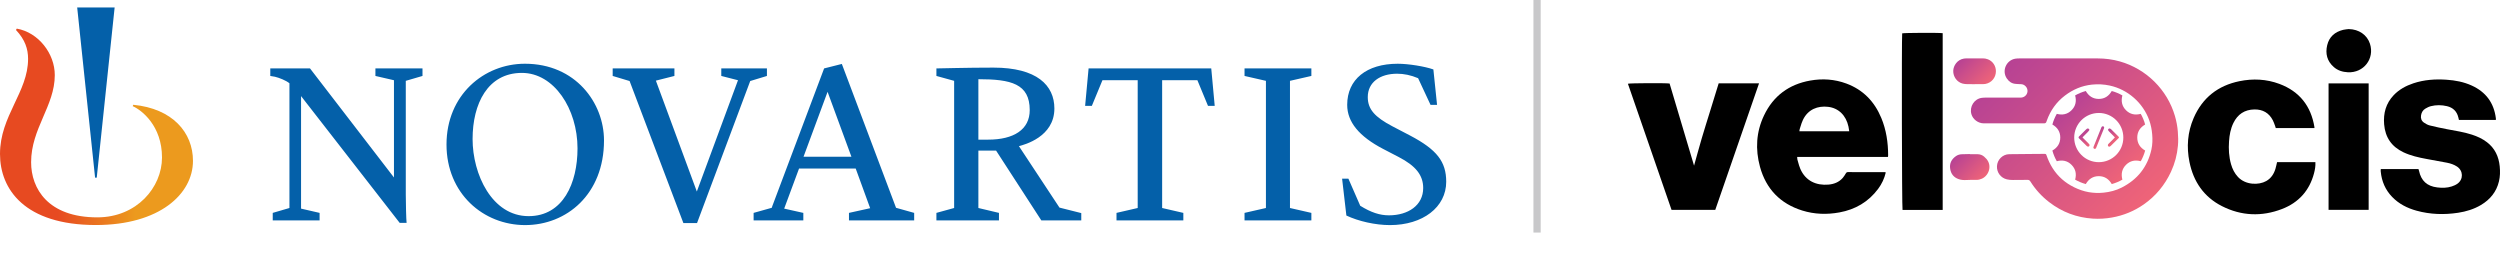 <svg width="344" height="36" viewBox="0 0 344 36" fill="none" xmlns="http://www.w3.org/2000/svg">
<path d="M166.668 9.415L167.144 14.566H166.219L164.761 11.039H159.911V28.621L162.827 29.293V30.329H153.631V29.293L156.547 28.621V11.039H151.696L150.238 14.566H149.313L149.79 9.415H166.668ZM125.79 29.293V30.329H116.818V29.293L119.734 28.649L117.744 23.19H109.949L107.903 28.705L110.538 29.293V30.329H103.697V29.293L106.193 28.593L106.277 28.341L113.398 9.415L115.837 8.799L123.295 28.593L125.79 29.293ZM117.155 21.566L113.874 12.634L110.566 21.566H117.155ZM185.261 29.657C186.915 30.441 189.242 30.973 191.261 30.973C195.775 30.973 198.999 28.509 198.999 25.009C198.999 22.238 197.709 20.586 194.037 18.654L191.57 17.366C189.186 16.106 188.205 15.042 188.205 13.362C188.205 11.319 189.887 10.143 192.242 10.143C193.168 10.143 194.149 10.339 195.13 10.758L196.84 14.426H197.738L197.233 9.555C196.055 9.135 193.785 8.771 192.327 8.771C188.037 8.771 185.374 10.927 185.374 14.426C185.374 16.778 187 18.766 190.336 20.502L192.439 21.594C194.822 22.826 195.831 24.113 195.831 25.877C195.831 28.257 193.756 29.629 191.121 29.629C189.859 29.629 188.654 29.237 187.168 28.313L185.542 24.589H184.673L185.261 29.657ZM180.444 30.329V29.293L177.5 28.621V11.123L180.444 10.45V9.415H171.248V10.45L174.192 11.123V28.621L171.248 29.293V30.329H180.444ZM148.783 29.321V30.329H143.288L137.064 20.726H134.625V28.621L137.457 29.293V30.329H128.85V29.293L131.289 28.621V11.123L128.85 10.45V9.415C129.326 9.415 133.027 9.303 136.7 9.303C142.671 9.303 145.083 11.738 145.083 14.93C145.083 18.85 140.933 19.914 140.204 20.11L145.783 28.565L148.783 29.321ZM141.69 15.154C141.69 11.514 139.111 10.899 134.625 10.899V19.214H135.971C139.475 19.214 141.69 17.842 141.69 15.154ZM95.912 30.693L103.23 11.15L105.529 10.451V9.415H99.249V10.451L101.548 11.039L95.884 26.353L90.249 11.095L92.8 10.451V9.415H84.305V10.451L86.632 11.15L94.034 30.693H95.912ZM83.111 19.325C83.111 26.745 77.953 30.972 72.261 30.972C66.513 30.972 61.439 26.633 61.439 19.885C61.439 13.082 66.57 8.77 72.233 8.77C79.186 8.77 83.111 14.146 83.111 19.325ZM79.466 20.418C79.466 14.986 76.242 10.031 71.812 10.031C67.102 10.031 65.028 14.286 65.028 19.13C65.028 23.973 67.691 29.741 72.738 29.741C77.476 29.741 79.466 25.205 79.466 20.418ZM58.135 10.451V9.415H51.658V10.451L54.209 11.039V24.421L42.658 9.415H37.191V10.451C37.416 10.479 37.696 10.534 37.836 10.562C38.425 10.703 39.35 11.066 39.827 11.458V28.621L37.528 29.293V30.329H43.976V29.293L41.425 28.705V13.222L54.995 30.665H55.948C55.892 30.273 55.836 27.865 55.836 26.773V11.123L58.135 10.451Z" fill="#0460A9"/>
<path d="M18.337 14.418L18.261 14.607C19.507 15.152 22.292 17.318 22.292 21.672C22.292 25.772 18.828 29.909 13.388 29.909C6.615 29.909 4.281 25.958 4.281 22.325C4.281 17.672 7.539 14.57 7.539 10.332C7.539 7.381 5.304 4.468 2.311 3.938L2.198 4.127C3.447 5.451 3.864 6.738 3.864 8.1C3.864 12.678 0 15.931 0 21.19C0 26.034 3.391 30.964 13.199 30.964C21.942 30.964 26.553 26.691 26.553 22.136C26.553 18.24 23.748 14.938 18.337 14.418Z" fill="url(#paint0_linear_727_4619)"/>
<path d="M13.311 24.447L15.774 1.027H10.621L13.084 24.447H13.311Z" fill="#0460A9"/>
<rect x="211" width="1" height="32" fill="#C8C8CA"/>
<g clip-path="url(#clip0_727_4619)">
<path d="M343.433 16.501C343.433 16.409 343.44 16.346 343.433 16.286C343.169 14.151 342.048 12.645 340.09 11.762C339.004 11.27 337.849 11.054 336.669 10.972C335.11 10.864 333.572 10.965 332.078 11.463C331.053 11.806 330.122 12.309 329.369 13.1C328.302 14.224 327.932 15.585 328.056 17.102C328.203 18.899 329.085 20.188 330.725 20.959C331.733 21.432 332.808 21.672 333.892 21.872C334.83 22.044 335.77 22.204 336.706 22.39C337.192 22.486 337.665 22.641 338.086 22.919C338.946 23.487 338.987 24.667 338.151 25.273C337.916 25.443 337.632 25.566 337.354 25.656C336.706 25.866 336.031 25.871 335.366 25.789C333.947 25.617 333.147 24.87 332.855 23.497C332.838 23.415 332.804 23.337 332.78 23.263H327.616C327.597 23.311 327.582 23.333 327.582 23.357C327.582 23.444 327.582 23.531 327.591 23.616C327.72 24.957 328.225 26.129 329.165 27.101C330.096 28.064 331.249 28.644 332.523 28.994C334.404 29.511 336.314 29.569 338.236 29.277C339.346 29.108 340.409 28.784 341.383 28.206C342.643 27.456 343.51 26.403 343.856 24.96C344.02 24.278 344.03 23.584 343.962 22.892C343.829 21.553 343.303 20.412 342.213 19.573C341.588 19.09 340.88 18.769 340.133 18.526C339.022 18.162 337.868 18 336.723 17.78C335.922 17.627 335.122 17.46 334.331 17.26C334.049 17.19 333.778 17.037 333.536 16.871C333.19 16.634 333.065 16.279 333.137 15.862C333.202 15.474 333.386 15.154 333.72 14.953C333.961 14.808 334.223 14.675 334.494 14.608C335.226 14.425 335.973 14.434 336.705 14.608C337.537 14.806 338.072 15.323 338.27 16.169C338.294 16.274 338.321 16.382 338.35 16.503H343.436H343.433V16.501Z" fill="black"/>
<path d="M318.599 22.31H313.326C313.247 22.636 313.187 22.941 313.099 23.236C312.882 23.947 312.495 24.539 311.832 24.913C310.793 25.499 308.989 25.465 307.946 24.352C307.477 23.85 307.181 23.257 306.995 22.607C306.698 21.572 306.64 20.509 306.715 19.44C306.775 18.57 306.927 17.719 307.314 16.926C307.9 15.723 308.859 15.082 310.203 15.06C311.347 15.041 312.212 15.529 312.744 16.554C312.874 16.805 312.959 17.081 313.06 17.345C313.094 17.436 313.118 17.529 313.147 17.623H318.466C318.466 17.562 318.471 17.524 318.466 17.489C317.994 14.588 316.406 12.575 313.643 11.543C311.857 10.878 310.005 10.791 308.148 11.171C305.187 11.777 303.052 13.453 301.846 16.242C301.005 18.188 300.853 20.226 301.271 22.29C301.817 24.989 303.25 27.097 305.731 28.359C308.412 29.724 311.218 29.833 314.015 28.755C316.279 27.882 317.775 26.236 318.405 23.862C318.538 23.362 318.63 22.854 318.599 22.308V22.31Z" fill="black"/>
<path d="M236.488 11.47C236.099 12.731 235.715 13.982 235.328 15.234C234.937 16.5 234.535 17.762 234.161 19.031C233.793 20.283 233.454 21.543 233.102 22.793C231.975 19.009 230.853 15.239 229.736 11.492C229.188 11.412 224.287 11.436 224 11.521C226.002 17.308 228.004 23.093 230.003 28.875H236.022C238.029 23.071 240.032 17.284 242.044 11.469H236.488V11.47Z" fill="black"/>
<path d="M267.314 28.886V4.566C266.792 4.489 261.996 4.513 261.74 4.59C261.657 5.458 261.699 28.602 261.79 28.885H267.315H267.314V28.886Z" fill="black"/>
<path d="M325.926 28.875V11.475H320.41V28.875H325.926Z" fill="black"/>
<path d="M323.191 4C322.933 4.034 322.67 4.044 322.421 4.106C321.28 4.384 320.496 5.063 320.221 6.222C319.947 7.379 320.204 8.41 321.124 9.219C321.676 9.705 322.341 9.906 323.068 9.944C325.237 10.056 326.769 8.083 326.107 6.023C325.716 4.803 324.581 4.024 323.192 4.002L323.191 4Z" fill="black"/>
<path fill-rule="evenodd" clip-rule="evenodd" d="M259.424 23.706C259.439 23.713 259.458 23.722 259.484 23.733L259.482 23.734C259.286 24.572 258.93 25.315 258.432 25.986C257.095 27.783 255.289 28.829 253.106 29.228C251.386 29.543 249.669 29.492 247.994 28.97C244.964 28.025 243.009 26.001 242.173 22.948C241.515 20.538 241.648 18.151 242.731 15.879C244.009 13.196 246.157 11.608 249.081 11.086C250.773 10.784 252.446 10.897 254.061 11.496C256.367 12.35 257.93 13.977 258.865 16.229C259.551 17.878 259.805 19.609 259.808 21.383C259.808 21.423 259.802 21.464 259.793 21.518C259.789 21.541 259.785 21.567 259.781 21.596H247.292C247.295 21.644 247.296 21.689 247.297 21.73C247.299 21.815 247.301 21.887 247.321 21.954C247.355 22.068 247.387 22.184 247.419 22.3C247.509 22.625 247.599 22.951 247.735 23.259C248.456 24.891 249.908 25.549 251.606 25.401C252.359 25.334 253.031 25.073 253.546 24.498C253.716 24.307 253.853 24.081 253.986 23.859C254.057 23.739 254.134 23.68 254.277 23.68C255.296 23.683 256.316 23.684 257.335 23.685C258.014 23.686 258.694 23.687 259.373 23.688C259.387 23.688 259.401 23.695 259.424 23.706ZM254.453 18.058H254.455V18.06H254.453C254.453 18.06 254.453 18.059 254.453 18.058ZM254.453 18.058C254.443 17.993 254.433 17.929 254.424 17.866C254.402 17.709 254.381 17.562 254.349 17.417C254.018 15.887 252.991 14.864 251.533 14.699C250.13 14.538 248.789 15.036 248.088 16.488C247.943 16.786 247.844 17.108 247.745 17.428C247.709 17.546 247.673 17.663 247.634 17.779C247.615 17.837 247.61 17.901 247.605 17.967C247.603 17.997 247.601 18.028 247.597 18.058H254.453Z" fill="black"/>
<path d="M283.388 8.039C285.138 8.039 286.887 8.035 288.637 8.039C289.676 8.039 290.697 8.17 291.699 8.455C295.33 9.485 298.21 12.336 299.268 15.95C299.472 16.651 299.61 17.366 299.668 18.094C299.719 18.744 299.742 19.397 299.684 20.049C299.573 21.3 299.257 22.498 298.727 23.639C297.874 25.472 296.627 26.982 294.966 28.138C293.646 29.055 292.19 29.649 290.607 29.93C289.741 30.084 288.864 30.14 287.987 30.082C285.753 29.937 283.744 29.185 281.969 27.816C280.935 27.019 280.067 26.069 279.376 24.962C279.283 24.812 279.168 24.747 278.991 24.751C278.317 24.761 277.644 24.761 276.97 24.764C276.69 24.764 276.411 24.746 276.138 24.679C275.302 24.474 274.744 23.731 274.782 22.871C274.821 21.973 275.561 21.232 276.462 21.217C277.732 21.197 279.003 21.191 280.273 21.179C280.625 21.176 280.976 21.176 281.329 21.174C281.503 21.174 281.541 21.2 281.599 21.365C281.815 21.991 282.09 22.592 282.446 23.151C283.18 24.302 284.172 25.163 285.393 25.764C286.031 26.076 286.695 26.313 287.397 26.438C288.078 26.557 288.76 26.581 289.447 26.511C290.319 26.422 291.16 26.209 291.941 25.811C294.112 24.706 295.497 22.977 296.032 20.588C296.187 19.892 296.203 19.186 296.141 18.478C296.085 17.821 295.959 17.18 295.739 16.558C294.891 14.158 292.787 12.307 290.288 11.77C289.478 11.596 288.659 11.557 287.836 11.644C286.458 11.792 285.23 12.318 284.131 13.153C282.954 14.049 282.138 15.205 281.643 16.593C281.619 16.662 281.595 16.73 281.568 16.795C281.52 16.907 281.431 16.963 281.31 16.97C281.273 16.972 281.234 16.972 281.196 16.972C278.459 16.972 275.722 16.969 272.986 16.974C272.179 16.974 271.468 16.414 271.265 15.71C270.968 14.687 271.651 13.598 272.703 13.462C272.907 13.437 273.117 13.43 273.324 13.43C274.888 13.43 276.45 13.433 278.014 13.433C278.23 13.433 278.432 13.375 278.611 13.247C279.056 12.927 279.115 12.287 278.737 11.883C278.551 11.685 278.328 11.581 278.05 11.581C277.804 11.581 277.558 11.56 277.314 11.538C276.794 11.491 276.416 11.207 276.133 10.79C275.428 9.744 276.047 8.296 277.292 8.078C277.483 8.044 277.679 8.039 277.874 8.039C279.712 8.035 281.551 8.039 283.389 8.039H283.388Z" fill="url(#paint1_linear_727_4619)"/>
<path d="M294.561 15.671C294.74 15.923 295.087 16.732 295.168 17.137C294.486 17.533 294.091 18.118 294.087 18.92C294.085 19.723 294.476 20.311 295.174 20.717C295.035 21.229 294.832 21.715 294.57 22.186C293.804 21.979 293.11 22.111 292.54 22.679C291.971 23.247 291.839 23.941 292.039 24.72C291.582 24.983 291.096 25.182 290.579 25.329C290.182 24.642 289.602 24.243 288.797 24.239C287.99 24.239 287.408 24.631 287.004 25.327C286.493 25.187 286.008 24.983 285.539 24.72C285.749 23.951 285.614 23.259 285.05 22.687C284.484 22.114 283.793 21.978 283.015 22.184C282.751 21.724 282.551 21.236 282.406 20.717C283.097 20.318 283.494 19.732 283.493 18.922C283.493 18.118 283.099 17.532 282.406 17.131C282.55 16.616 282.751 16.131 283.015 15.666C283.788 15.869 284.482 15.736 285.048 15.164C285.609 14.598 285.749 13.911 285.539 13.131C285.998 12.865 286.487 12.667 287.004 12.523C287.405 13.215 287.987 13.612 288.792 13.612C289.597 13.612 290.173 13.22 290.577 12.523C291.087 12.662 291.575 12.865 292.039 13.13C291.838 13.907 291.969 14.601 292.537 15.169C293.101 15.734 293.79 15.869 294.56 15.667V15.671H294.561ZM288.795 15.545C286.929 15.545 285.416 17.054 285.411 18.922C285.406 20.796 286.919 22.315 288.79 22.315C290.661 22.315 292.17 20.804 292.17 18.925C292.17 17.045 290.663 15.545 288.795 15.543V15.545Z" fill="url(#paint2_linear_727_4619)"/>
<path d="M271.753 11.583C271.41 11.583 271.067 11.591 270.724 11.579C270.509 11.572 270.289 11.56 270.083 11.509C269.288 11.317 268.741 10.554 268.766 9.736C268.789 9.048 269.304 8.208 270.238 8.061C270.351 8.044 270.465 8.032 270.579 8.032C271.333 8.028 272.087 8.028 272.841 8.032C273.08 8.032 273.313 8.074 273.537 8.161C274.212 8.428 274.64 9.069 274.637 9.809C274.633 10.675 274.048 11.385 273.199 11.549C273.083 11.571 272.964 11.579 272.846 11.581C272.481 11.584 272.118 11.581 271.753 11.581V11.583Z" fill="url(#paint3_linear_727_4619)"/>
<path d="M271.072 21.215H271.796C271.913 21.215 272.033 21.218 272.15 21.222C272.476 21.23 272.764 21.34 273.012 21.549C273.124 21.645 273.23 21.749 273.327 21.86C274.13 22.772 273.701 24.125 272.725 24.58C272.483 24.692 272.23 24.754 271.964 24.754C271.698 24.754 271.448 24.749 271.19 24.75C270.979 24.75 270.767 24.761 270.556 24.771C270.18 24.79 269.812 24.764 269.456 24.629C268.814 24.386 268.455 23.915 268.347 23.246C268.224 22.48 268.53 21.902 269.152 21.473C269.384 21.312 269.652 21.239 269.93 21.225C270.31 21.205 270.69 21.205 271.072 21.196V21.218V21.215Z" fill="url(#paint4_linear_727_4619)"/>
<path d="M291.01 18.904C290.754 18.647 290.511 18.401 290.268 18.154C290.217 18.103 290.168 18.05 290.123 17.993C290.059 17.908 290.054 17.837 290.098 17.772C290.156 17.692 290.267 17.654 290.357 17.695C290.407 17.717 290.454 17.75 290.492 17.787C290.831 18.123 291.171 18.461 291.508 18.798C291.599 18.889 291.595 18.933 291.496 19.032C291.157 19.368 290.818 19.704 290.476 20.04C290.432 20.084 290.386 20.132 290.332 20.159C290.198 20.226 290.05 20.146 290.043 19.999C290.04 19.948 290.065 19.893 290.089 19.846C290.108 19.81 290.144 19.781 290.173 19.752C290.42 19.503 290.669 19.254 290.916 19.006C290.945 18.977 290.973 18.945 291.01 18.906V18.904Z" fill="url(#paint5_linear_727_4619)"/>
<path d="M286.554 18.91C286.671 19.027 286.784 19.142 286.896 19.254C287.07 19.428 287.244 19.6 287.417 19.776C287.449 19.808 287.48 19.846 287.502 19.885C287.543 19.964 287.524 20.059 287.466 20.121C287.406 20.184 287.319 20.199 287.232 20.156C287.195 20.138 287.159 20.112 287.13 20.083C286.789 19.747 286.45 19.411 286.11 19.073C286.086 19.049 286.061 19.026 286.04 19C285.996 18.94 285.998 18.872 286.042 18.812C286.059 18.789 286.081 18.768 286.103 18.748C286.415 18.437 286.728 18.127 287.04 17.816C287.081 17.776 287.128 17.736 287.178 17.706C287.253 17.661 287.331 17.666 287.405 17.716C287.497 17.777 287.521 17.863 287.461 17.956C287.418 18.023 287.362 18.084 287.307 18.14C287.089 18.364 286.866 18.586 286.646 18.807C286.617 18.836 286.589 18.869 286.554 18.908V18.91Z" fill="url(#paint6_linear_727_4619)"/>
<path d="M289.534 17.576C289.529 17.595 289.522 17.632 289.509 17.668C289.151 18.558 288.792 19.448 288.434 20.337C288.402 20.417 288.356 20.477 288.264 20.485C288.129 20.497 288.027 20.383 288.056 20.252C288.063 20.223 288.074 20.195 288.086 20.168C288.439 19.293 288.791 18.42 289.144 17.547C289.156 17.516 289.169 17.484 289.188 17.456C289.234 17.385 289.316 17.357 289.4 17.38C289.478 17.4 289.533 17.473 289.536 17.577H289.534V17.576Z" fill="url(#paint7_linear_727_4619)"/>
</g>
<defs>
<linearGradient id="paint0_linear_727_4619" x1="-7.02035e-05" y1="17.451" x2="26.553" y2="17.451" gradientUnits="userSpaceOnUse">
<stop offset="0.3" stop-color="#E74A21"/>
<stop offset="0.701" stop-color="#EC9A1E"/>
</linearGradient>
<linearGradient id="paint1_linear_727_4619" x1="276.537" y1="8.385" x2="295.752" y2="27.602" gradientUnits="userSpaceOnUse">
<stop stop-color="#B74294"/>
<stop offset="1" stop-color="#EF6478"/>
</linearGradient>
<linearGradient id="paint2_linear_727_4619" x1="284.267" y1="14.404" x2="293.311" y2="23.448" gradientUnits="userSpaceOnUse">
<stop stop-color="#B74294"/>
<stop offset="1" stop-color="#EF6478"/>
</linearGradient>
<linearGradient id="paint3_linear_727_4619" x1="269.872" y1="7.967" x2="273.547" y2="11.641" gradientUnits="userSpaceOnUse">
<stop stop-color="#B74294"/>
<stop offset="1" stop-color="#EF6478"/>
</linearGradient>
<linearGradient id="paint4_linear_727_4619" x1="269.299" y1="21.266" x2="272.742" y2="24.708" gradientUnits="userSpaceOnUse">
<stop stop-color="#B74294"/>
<stop offset="1" stop-color="#EF6478"/>
</linearGradient>
<linearGradient id="paint5_linear_727_4619" x1="289.605" y1="18.263" x2="290.935" y2="19.595" gradientUnits="userSpaceOnUse">
<stop stop-color="#B74294"/>
<stop offset="1" stop-color="#EF6478"/>
</linearGradient>
<linearGradient id="paint6_linear_727_4619" x1="286.61" y1="18.243" x2="287.978" y2="19.612" gradientUnits="userSpaceOnUse">
<stop stop-color="#B74294"/>
<stop offset="1" stop-color="#EF6478"/>
</linearGradient>
<linearGradient id="paint7_linear_727_4619" x1="288.248" y1="18.386" x2="289.335" y2="19.471" gradientUnits="userSpaceOnUse">
<stop stop-color="#B74294"/>
<stop offset="1" stop-color="#EF6478"/>
</linearGradient>
<clipPath id="clip0_727_4619">
<rect width="120" height="26.104" fill="white" transform="translate(224 4)"/>
</clipPath>
</defs>
</svg>

